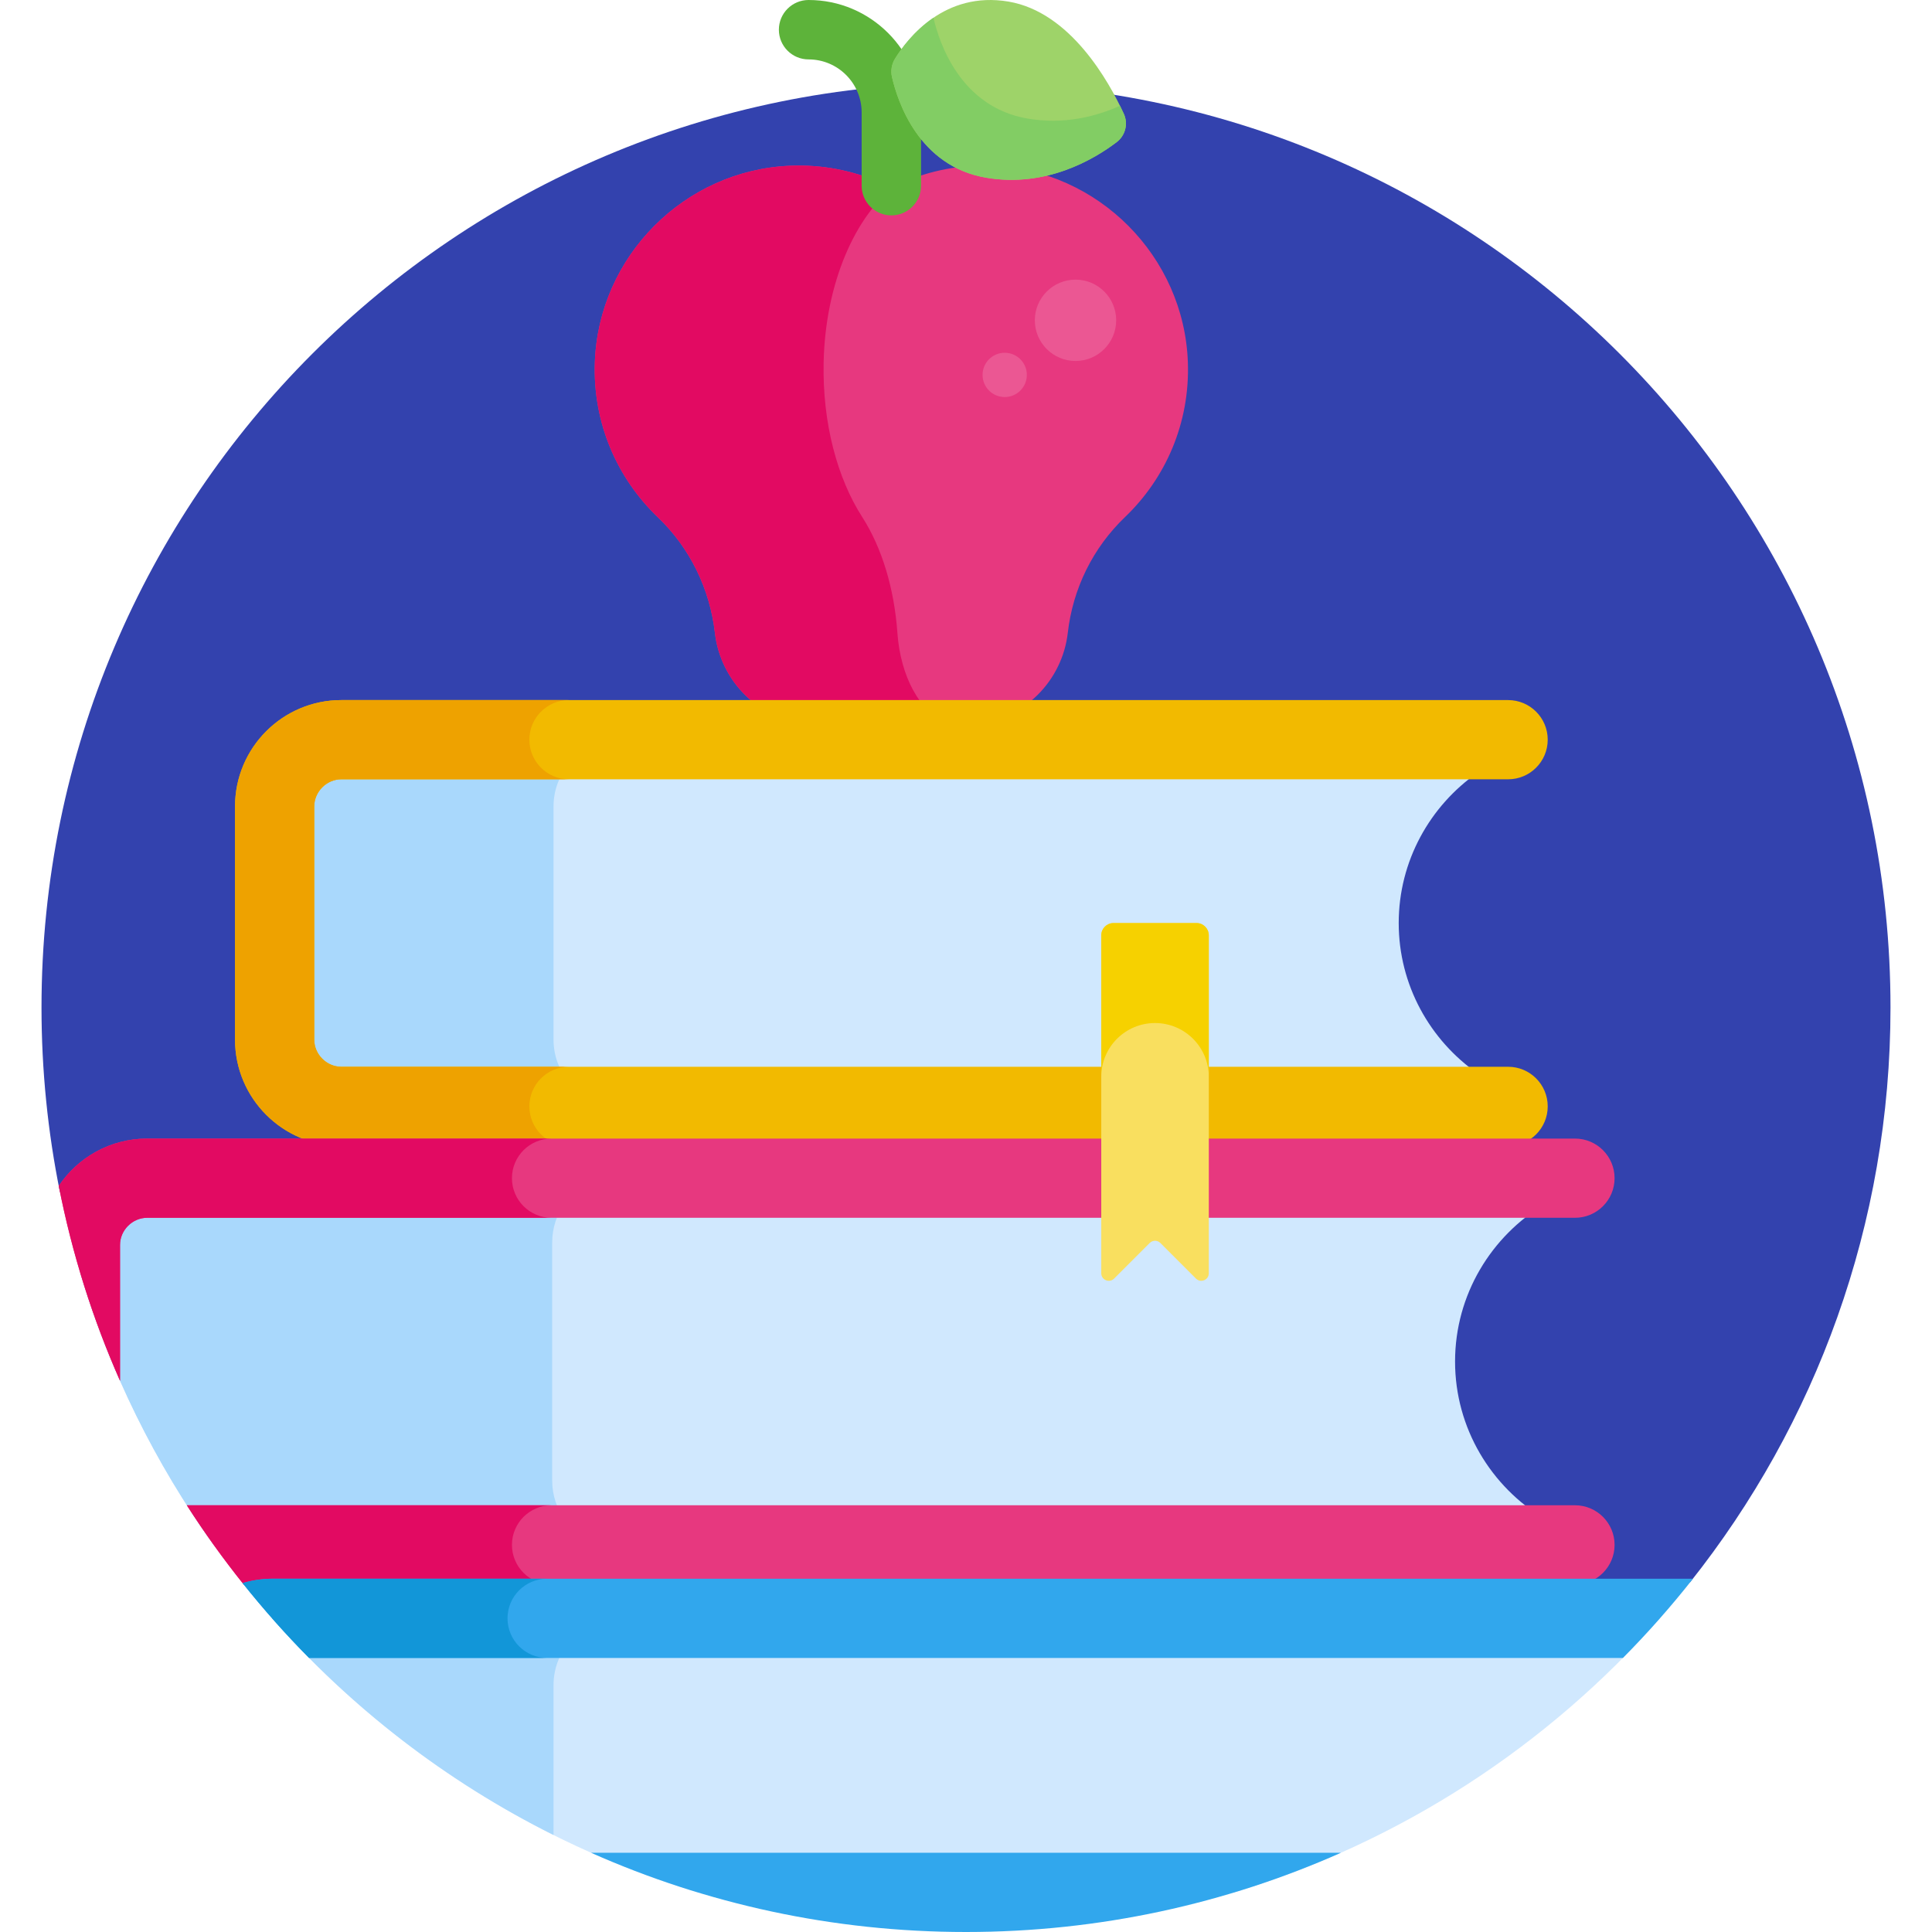 <?xml version="1.0" encoding="iso-8859-1"?>
<!-- Generator: Adobe Illustrator 21.0.0, SVG Export Plug-In . SVG Version: 6.00 Build 0)  -->
<svg version="1.1" id="Capa_1" xmlns="http://www.w3.org/2000/svg" xmlns:xlink="http://www.w3.org/1999/xlink" x="0px" y="0px"
	 viewBox="0 0 512 512" style="enable-background:new 0 0 512 512;" xml:space="preserve">
<g>
	<path style="fill:#3342AE;" d="M447.65,419.378c0.098-0.041,0.192-0.077,0.29-0.118c33.212-41.811,53.061-94.715,53.061-152.26
		c0-135.31-109.691-245.001-245.001-245.001S10.999,131.689,10.999,266.999c0,16.732,1.683,33.07,4.879,48.859
		C38.189,326.029,342.573,463.089,447.65,419.378z"/>
	<path style="fill:#D0E8FE;" d="M370.673,244.614L370.673,244.614c0-16.46,8.302-31.068,20.918-39.868v-8.721H90.453
		c-9.717,0-17.669,7.951-17.669,17.669v61.839c0,9.718,7.951,17.668,17.669,17.668h301.138v-8.721
		C378.975,275.681,370.673,261.074,370.673,244.614z"/>
	<path style="fill:#A9D8FC;" d="M146.691,275.533v-61.839c0-9.718,7.951-17.669,17.669-17.669H90.453
		c-9.717,0-17.669,7.951-17.669,17.669v61.839c0,9.718,7.951,17.668,17.669,17.668h73.907
		C154.642,293.202,146.691,285.251,146.691,275.533z"/>
	<path style="fill:#D0E8FE;" d="M21.315,329.899v7.605c7.817,26.057,19.844,50.291,35.309,71.903h352.797v-6.846
		c-14.229-8.499-23.814-24.053-23.814-41.743c0-17.689,9.585-33.243,23.814-41.742v-6.846H38.984
		C29.266,312.231,21.315,320.182,21.315,329.899z"/>
	<path style="fill:#A9D8FC;" d="M158.552,312.231H38.984c-9.718,0-17.669,7.951-17.669,17.668v7.605
		c7.817,26.057,19.844,50.291,35.309,71.903h101.928c-7.084-2.433-12.219-9.16-12.219-17.042v-63.092
		C146.333,321.391,151.468,314.664,158.552,312.231z"/>
	<path style="fill:#D0E8FE;" d="M72.286,428.875c-0.057,0-0.111,0.008-0.168,0.008c29.737,33.752,68.615,59.248,112.768,72.62
		h142.228c44.157-13.373,83.037-38.873,112.775-72.628H72.286z"/>
	<path style="fill:#A9D8FC;" d="M72.286,428.875c-0.057,0-0.111,0.008-0.168,0.008c20.818,23.629,46.121,43.204,74.573,57.413
		v-39.753c0-9.716,7.948-17.665,17.663-17.669H72.286z"/>
	<path style="fill:#E7387F;" d="M314.798,96.019c-0.986-28.069-23.738-50.948-51.801-52.097c-8.414-0.344-16.415,1.248-23.614,4.35
		c-2.015,0.868-4.314,0.868-6.328,0c-7.199-3.102-15.2-4.694-23.615-4.35c-28.063,1.149-50.815,24.029-51.801,52.098
		c-0.567,16.141,5.945,30.766,16.67,41.022c8.538,8.166,13.812,18.999,15.16,30.736c1.428,12.426,11.481,23.437,25.623,24.02
		c6.112,0.252,11.795-1.535,16.426-4.736c2.846-1.967,6.554-1.967,9.4,0c4.632,3.202,10.317,4.99,16.431,4.737
		c14.102-0.584,24.205-11.614,25.623-24.07c1.335-11.729,6.645-22.54,15.173-30.702C308.861,126.77,315.365,112.152,314.798,96.019z
		"/>
	<g>
		<path style="fill:#E20A62;" d="M237.825,167.779c-0.829-11.737-4.068-22.57-9.313-30.736
			c-6.588-10.257-10.588-24.881-10.24-41.022c0.451-20.906,8.322-38.926,19.43-47.24c-1.553,0.292-3.176,0.127-4.647-0.508
			c-7.199-3.102-15.2-4.694-23.615-4.35c-28.063,1.149-50.815,24.029-51.801,52.098c-0.567,16.141,5.945,30.766,16.67,41.022
			c8.538,8.166,13.812,18.999,15.16,30.736c1.428,12.426,11.481,23.437,25.623,24.02c6.112,0.252,11.795-1.535,16.426-4.736
			c2.846-1.967,6.554-1.967,9.4,0c2.987,2.065,6.416,3.53,10.111,4.251C243.693,188.987,238.614,178.958,237.825,167.779z"/>
	</g>
	<g>
		<path style="fill:#5DB33A;" d="M236.218,57.08c-4.348,0-7.872-3.525-7.872-7.872V29.809c0-7.755-6.309-14.064-14.064-14.064
			c-4.348,0-7.872-3.525-7.872-7.872S209.934,0,214.282,0c16.437,0,29.809,13.373,29.809,29.809v19.399
			C244.091,53.556,240.566,57.08,236.218,57.08z"/>
	</g>
	<path style="fill:#9ED369;" d="M236.382,20.403c-0.385-1.673-0.08-3.417,0.823-4.876c3.329-5.383,13.079-17.979,30.066-15.106
		c16.385,2.772,26.619,21.169,30.546,29.723c1.215,2.646,0.427,5.764-1.89,7.526c-5.985,4.55-18.703,12.11-34.545,9.43
		C243.495,44.074,237.886,26.944,236.382,20.403z"/>
	<path style="fill:#82CD64;" d="M296.806,28.028c-6.486,2.919-14.888,5.018-24.426,3.405c-17.886-3.026-23.495-20.155-24.999-26.697
		c-0.002-0.011-0.003-0.022-0.006-0.032c-5.121,3.485-8.479,8.085-10.172,10.823c-0.903,1.46-1.207,3.204-0.823,4.876
		c1.504,6.542,7.113,23.671,24.999,26.697c15.841,2.68,28.559-4.88,34.545-9.43c2.318-1.762,3.105-4.88,1.89-7.526
		C297.517,29.494,297.178,28.781,296.806,28.028z"/>
	<g>
		<path style="fill:#F2BA00;" d="M399.665,303.698H90.453c-15.53,0-28.165-12.635-28.165-28.165v-61.84
			c0-15.53,12.635-28.165,28.165-28.165h309.212c5.797,0,10.497,4.7,10.497,10.497c0,5.797-4.7,10.497-10.497,10.497H90.453
			c-3.887,0-7.171,3.284-7.171,7.172v61.84c0,3.887,3.284,7.172,7.171,7.172h309.212c5.797,0,10.497,4.699,10.497,10.497
			C410.162,298.999,405.462,303.698,399.665,303.698z"/>
	</g>
	<path style="fill:#EEA200;" d="M140.288,293.202c0-5.797,4.7-10.497,10.497-10.497H90.453c-3.887,0-7.171-3.284-7.171-7.172v-61.84
		c0-3.888,3.284-7.172,7.171-7.172h60.332c-5.797,0-10.497-4.699-10.497-10.497c0-5.797,4.7-10.497,10.497-10.497H90.453
		c-15.53,0-28.165,12.635-28.165,28.165v61.84c0,15.53,12.635,28.165,28.165,28.165h60.332
		C144.988,303.698,140.288,298.999,140.288,293.202z"/>
	<path style="fill:#E7387F;" d="M427.88,409.408c0-5.797-4.7-10.497-10.497-10.497H49.509c4.655,7.272,9.695,14.273,15.07,20.993
		h352.804C423.18,419.904,427.88,415.205,427.88,409.408z"/>
	<path style="fill:#E7387F;" d="M417.383,301.734h-378.4c-9.748,0-18.354,4.979-23.412,12.527
		c3.52,18.007,9.009,35.306,16.24,51.666v-36.028c0-3.888,3.284-7.172,7.172-7.172h378.4c5.797,0,10.497-4.699,10.497-10.497
		C427.88,306.434,423.18,301.734,417.383,301.734z"/>
	<path style="fill:#E20A62;" d="M135.672,409.408c0-5.797,4.7-10.497,10.497-10.497h-96.66c4.655,7.272,9.695,14.273,15.07,20.993
		h81.59C140.372,419.904,135.672,415.205,135.672,409.408z"/>
	<path style="fill:#E20A62;" d="M135.672,312.231c0-5.797,4.7-10.496,10.497-10.496H38.984c-9.748,0-18.354,4.979-23.412,12.527
		c3.52,18.007,9.009,35.306,16.24,51.666v-36.028c0-3.888,3.284-7.172,7.172-7.172h107.185
		C140.372,322.727,135.672,318.028,135.672,312.231z"/>
	<g>
		<path style="fill:#31A7ED;" d="M64.287,419.542c5.517,6.925,11.399,13.545,17.622,19.829h348.182
			c6.573-6.638,12.775-13.642,18.559-20.993H72.286C69.507,418.378,66.825,418.789,64.287,419.542z"/>
		<path style="fill:#31A7ED;" d="M156.658,491.007C187.023,504.493,220.633,512,256,512s68.977-7.507,99.342-20.993H156.658z"/>
		<path style="fill:#1296D8;" d="M134.501,428.875c0-5.797,4.699-10.497,10.497-10.497H72.286c-2.778,0-5.461,0.411-7.998,1.164
			c5.517,6.925,11.399,13.545,17.622,19.829h63.089C139.201,439.371,134.501,434.672,134.501,428.875z"/>
	</g>
	<path style="fill:#F9DF5F;" d="M317.096,244.613h-22.004c-1.794,0-3.247,1.454-3.247,3.247v89.565c0,1.777,2.149,2.667,3.406,1.411
		l9.433-9.433c0.779-0.779,2.043-0.779,2.822,0l9.433,9.433c1.257,1.257,3.406,0.367,3.406-1.411v-89.564
		C320.345,246.068,318.89,244.613,317.096,244.613z"/>
	<path style="fill:#F6D100;" d="M317.096,244.613h-22.004c-1.794,0-3.247,1.454-3.247,3.247v37.504
		c0-7.87,6.38-14.249,14.249-14.249c7.87,0,14.25,6.38,14.25,14.25v-37.504C320.345,246.068,318.89,244.613,317.096,244.613z"/>
	<circle style="fill:#EB5793;" cx="285.021" cy="84.885" r="10.779"/>
	<circle style="fill:#EB5793;" cx="266.256" cy="99.355" r="5.868"/>
</g>
<g>
</g>
<g>
</g>
<g>
</g>
<g>
</g>
<g>
</g>
<g>
</g>
<g>
</g>
<g>
</g>
<g>
</g>
<g>
</g>
<g>
</g>
<g>
</g>
<g>
</g>
<g>
</g>
<g>
</g>
</svg>
